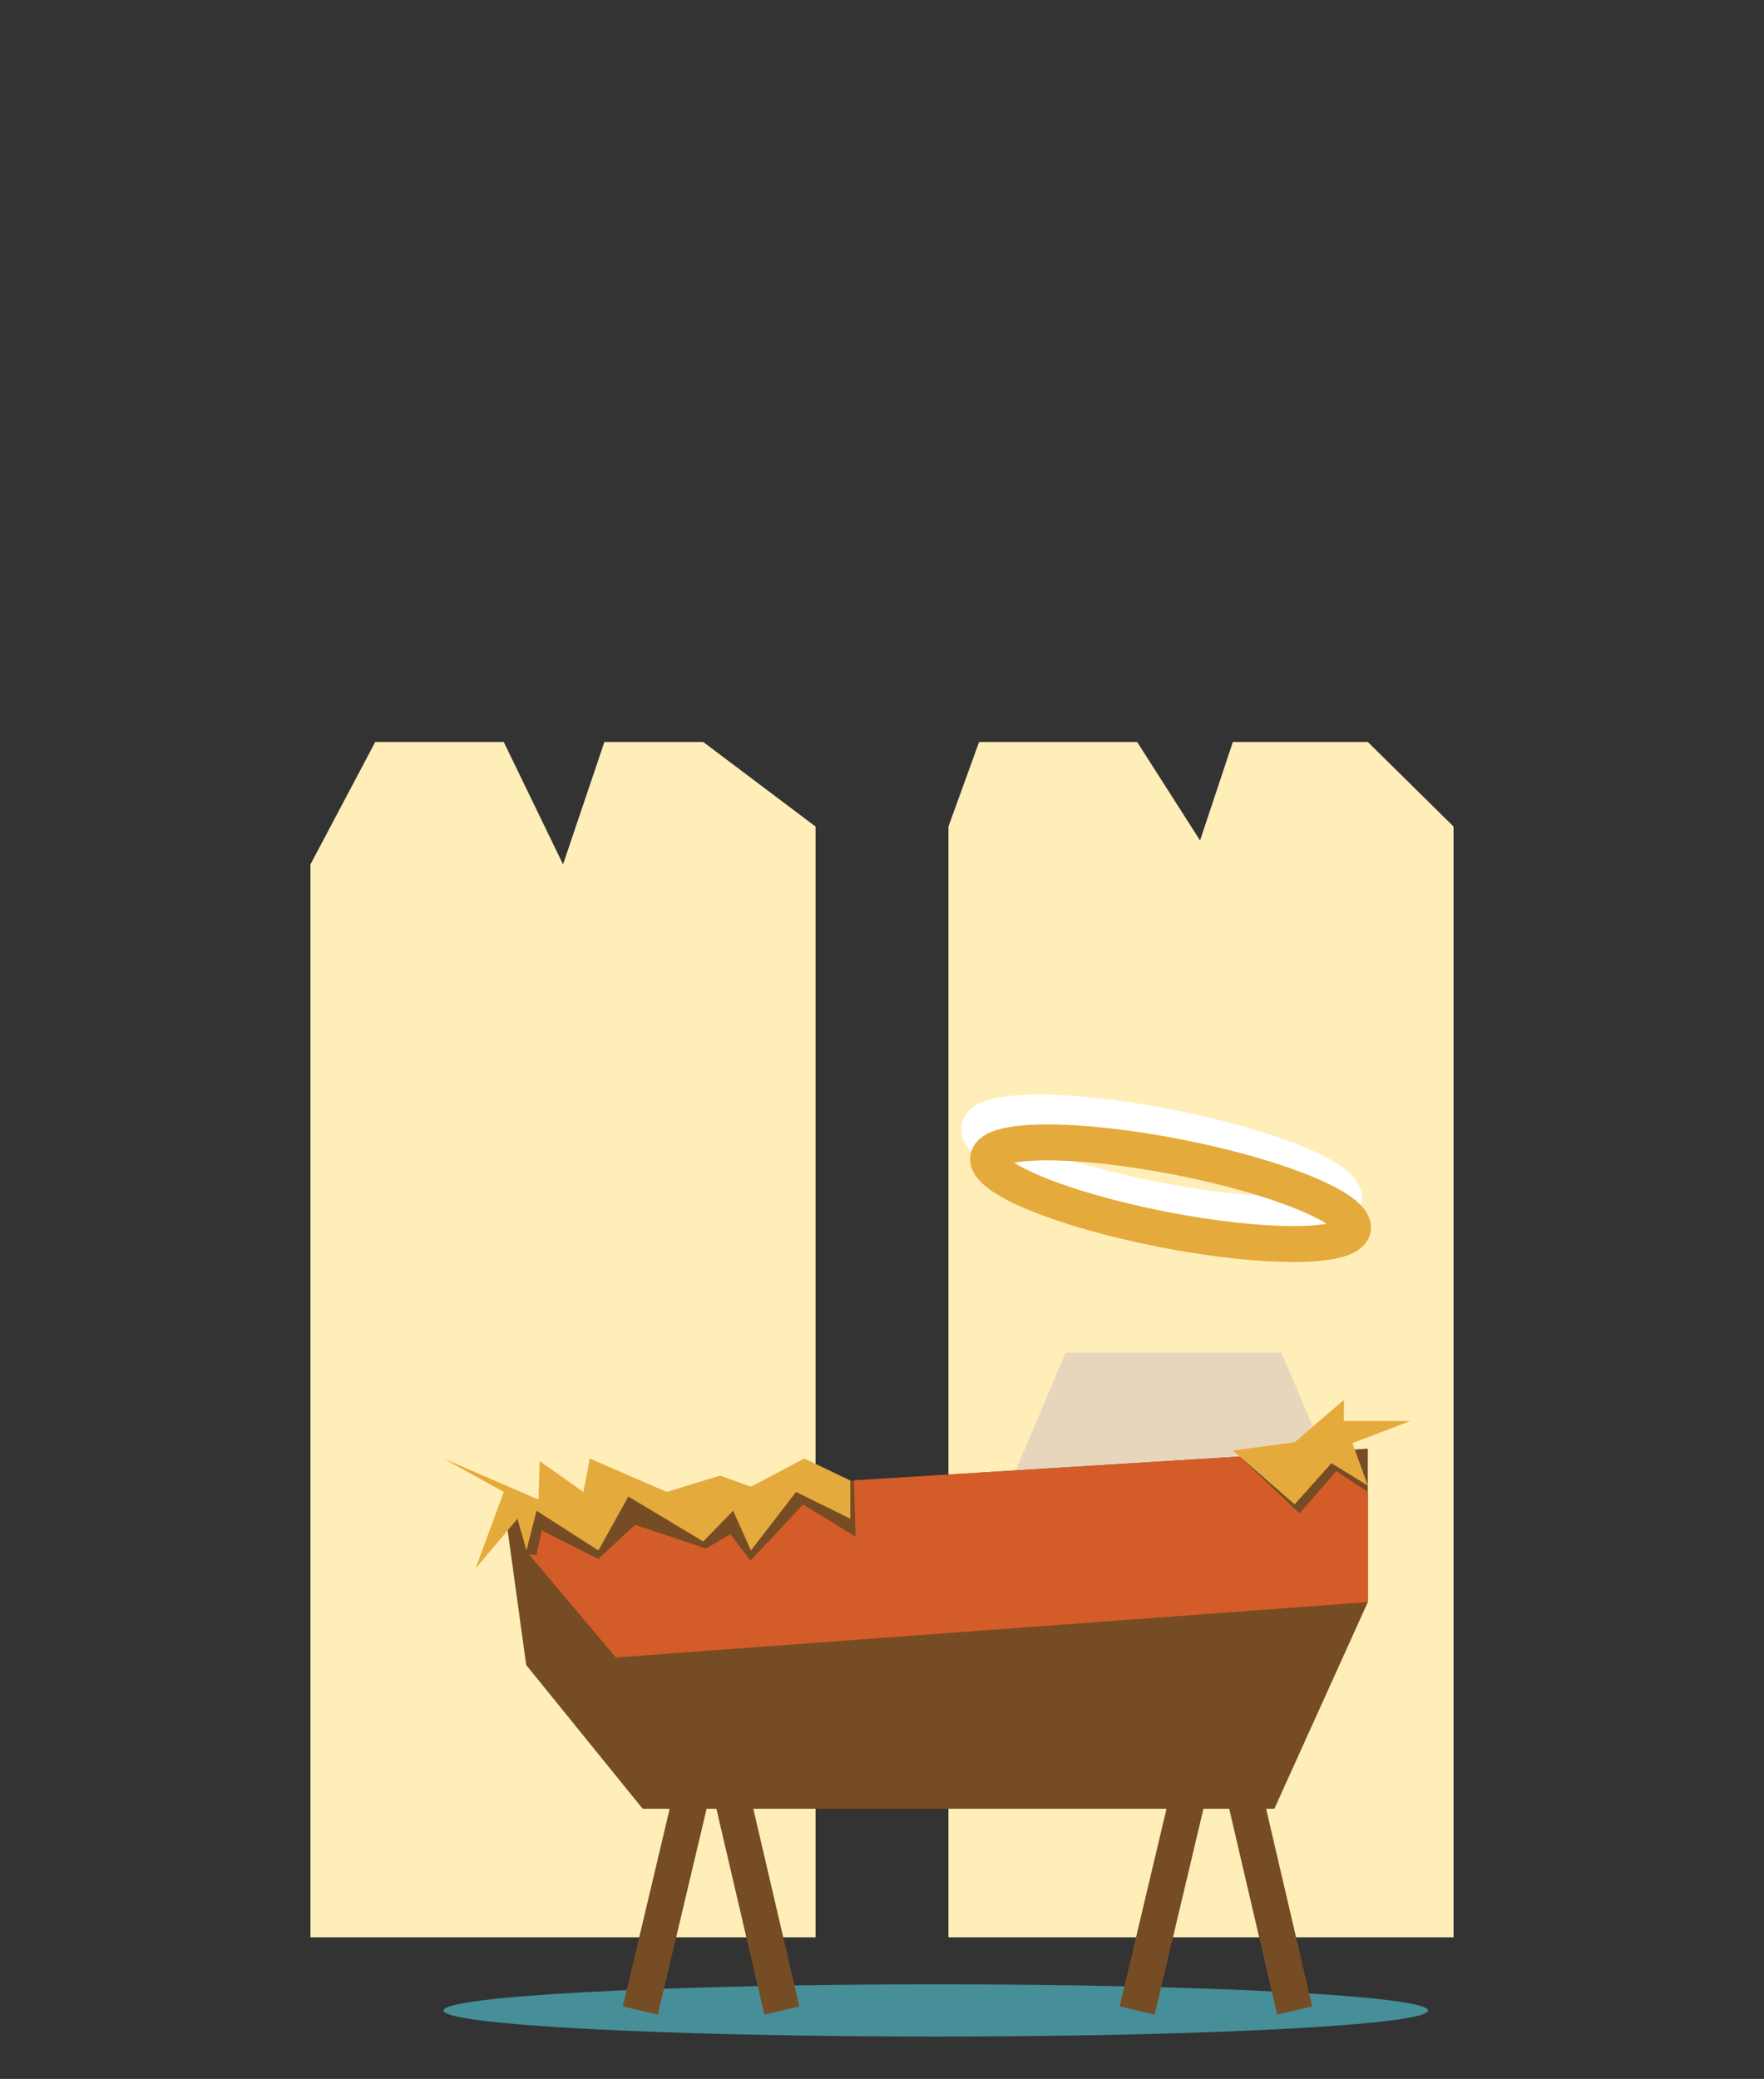 <svg xmlns="http://www.w3.org/2000/svg" viewBox="0 0 196.31 231.32"><rect x="0" y="0" width="196.31" height="231.32" fill="#333333" stroke="none"/><defs><style>.cls-1{fill:#ffeeb8;}.cls-2{fill:#468f99;}.cls-3{fill:#e8d6bc;}.cls-4,.cls-6{fill:none;}.cls-4{stroke:#fff;}.cls-4,.cls-6,.cls-7{stroke-miterlimit:10;stroke-width:4px;}.cls-5{fill:#754c24;}.cls-6{stroke:#e5aa3c;}.cls-7,.cls-9{fill:#e5aa3c;}.cls-7{stroke:#754c24;}.cls-8{fill:#d45c28;}</style></defs><title>jesus_04</title><g id="Ebene_1" data-name="Ebene 1"><polygon class="cls-1" points="161.76 215.57 105.55 215.57 105.55 91.97 108.96 82.56 126.55 82.56 133.55 93.52 137.2 82.56 152.22 82.56 161.76 91.97 161.76 215.57"/><polygon class="cls-1" points="90.76 215.57 34.55 215.57 34.55 96.18 41.76 82.56 56.06 82.56 62.66 96.18 67.26 82.56 78.26 82.56 90.76 91.97 90.76 215.57"/><path class="cls-2" d="M158.93,223.71c0,1.6-24.53,2.9-54.78,2.9s-54.79-1.3-54.79-2.9,24.53-2.91,54.79-2.91S158.93,222.1,158.93,223.71Z"/><polyline class="cls-3" points="112.59 164.67 118.59 150.51 142.59 150.51 148.17 163.52 112.59 166.01"/><path class="cls-4" d="M149.55,133.42c-.44,2.22-9.87,2.25-21.07.07s-19.94-5.75-19.5-8,9.86-2.25,21.06-.07S150,131.2,149.55,133.42Z"/><polygon class="cls-5" points="56.06 167.13 152.22 161.19 152.22 178.27 141.82 201.26 71.52 201.26 58.56 185.27 56.06 167.13"/><path class="cls-6" d="M150.55,136.74c-.44,2.22-9.87,2.25-21.07.07s-19.94-5.75-19.5-8,9.86-2.25,21.06-.07S151,134.52,150.55,136.74Z"/><line class="cls-7" x1="78.26" y1="194.19" x2="71.26" y2="223.71"/><line class="cls-7" x1="133.55" y1="194.19" x2="126.55" y2="223.71"/><line class="cls-7" x1="80.13" y1="194.19" x2="87.01" y2="223.71"/><polygon class="cls-8" points="60.28 170.29 66.58 173.47 70.67 169.67 78.58 172.31 81.27 170.7 83.53 173.65 89.37 167.4 95.21 170.99 95.03 164.72 137.96 162.07 144.63 168.4 148.71 163.68 152.22 166.01 152.22 161.19 152.22 178.27 68.54 184.43 58.88 172.97 59.71 173.04 60.28 170.29"/><line class="cls-7" x1="137.2" y1="194.19" x2="144.08" y2="223.71"/><polygon class="cls-9" points="60.06 162.58 64.93 166.01 65.63 162.29 74.2 166.01 80.13 164.19 83.57 165.43 89.51 162.29 94.63 164.74 94.63 168.99 88.59 166.01 83.57 172.52 81.59 168.1 78.26 171.52 69.93 166.52 66.59 172.52 59.71 168.1 58.59 172.52 57.59 168.99 52.93 174.52 56.06 166.01 49.36 162.29 59.93 166.86 60.06 162.58"/><polygon class="cls-9" points="144.08 160.48 149.56 155.77 149.56 158.12 156.93 158.12 150.51 160.58 152.22 165.3 148.17 162.81 144.08 167.39 137.2 161.4 144.08 160.48"/></g></svg>